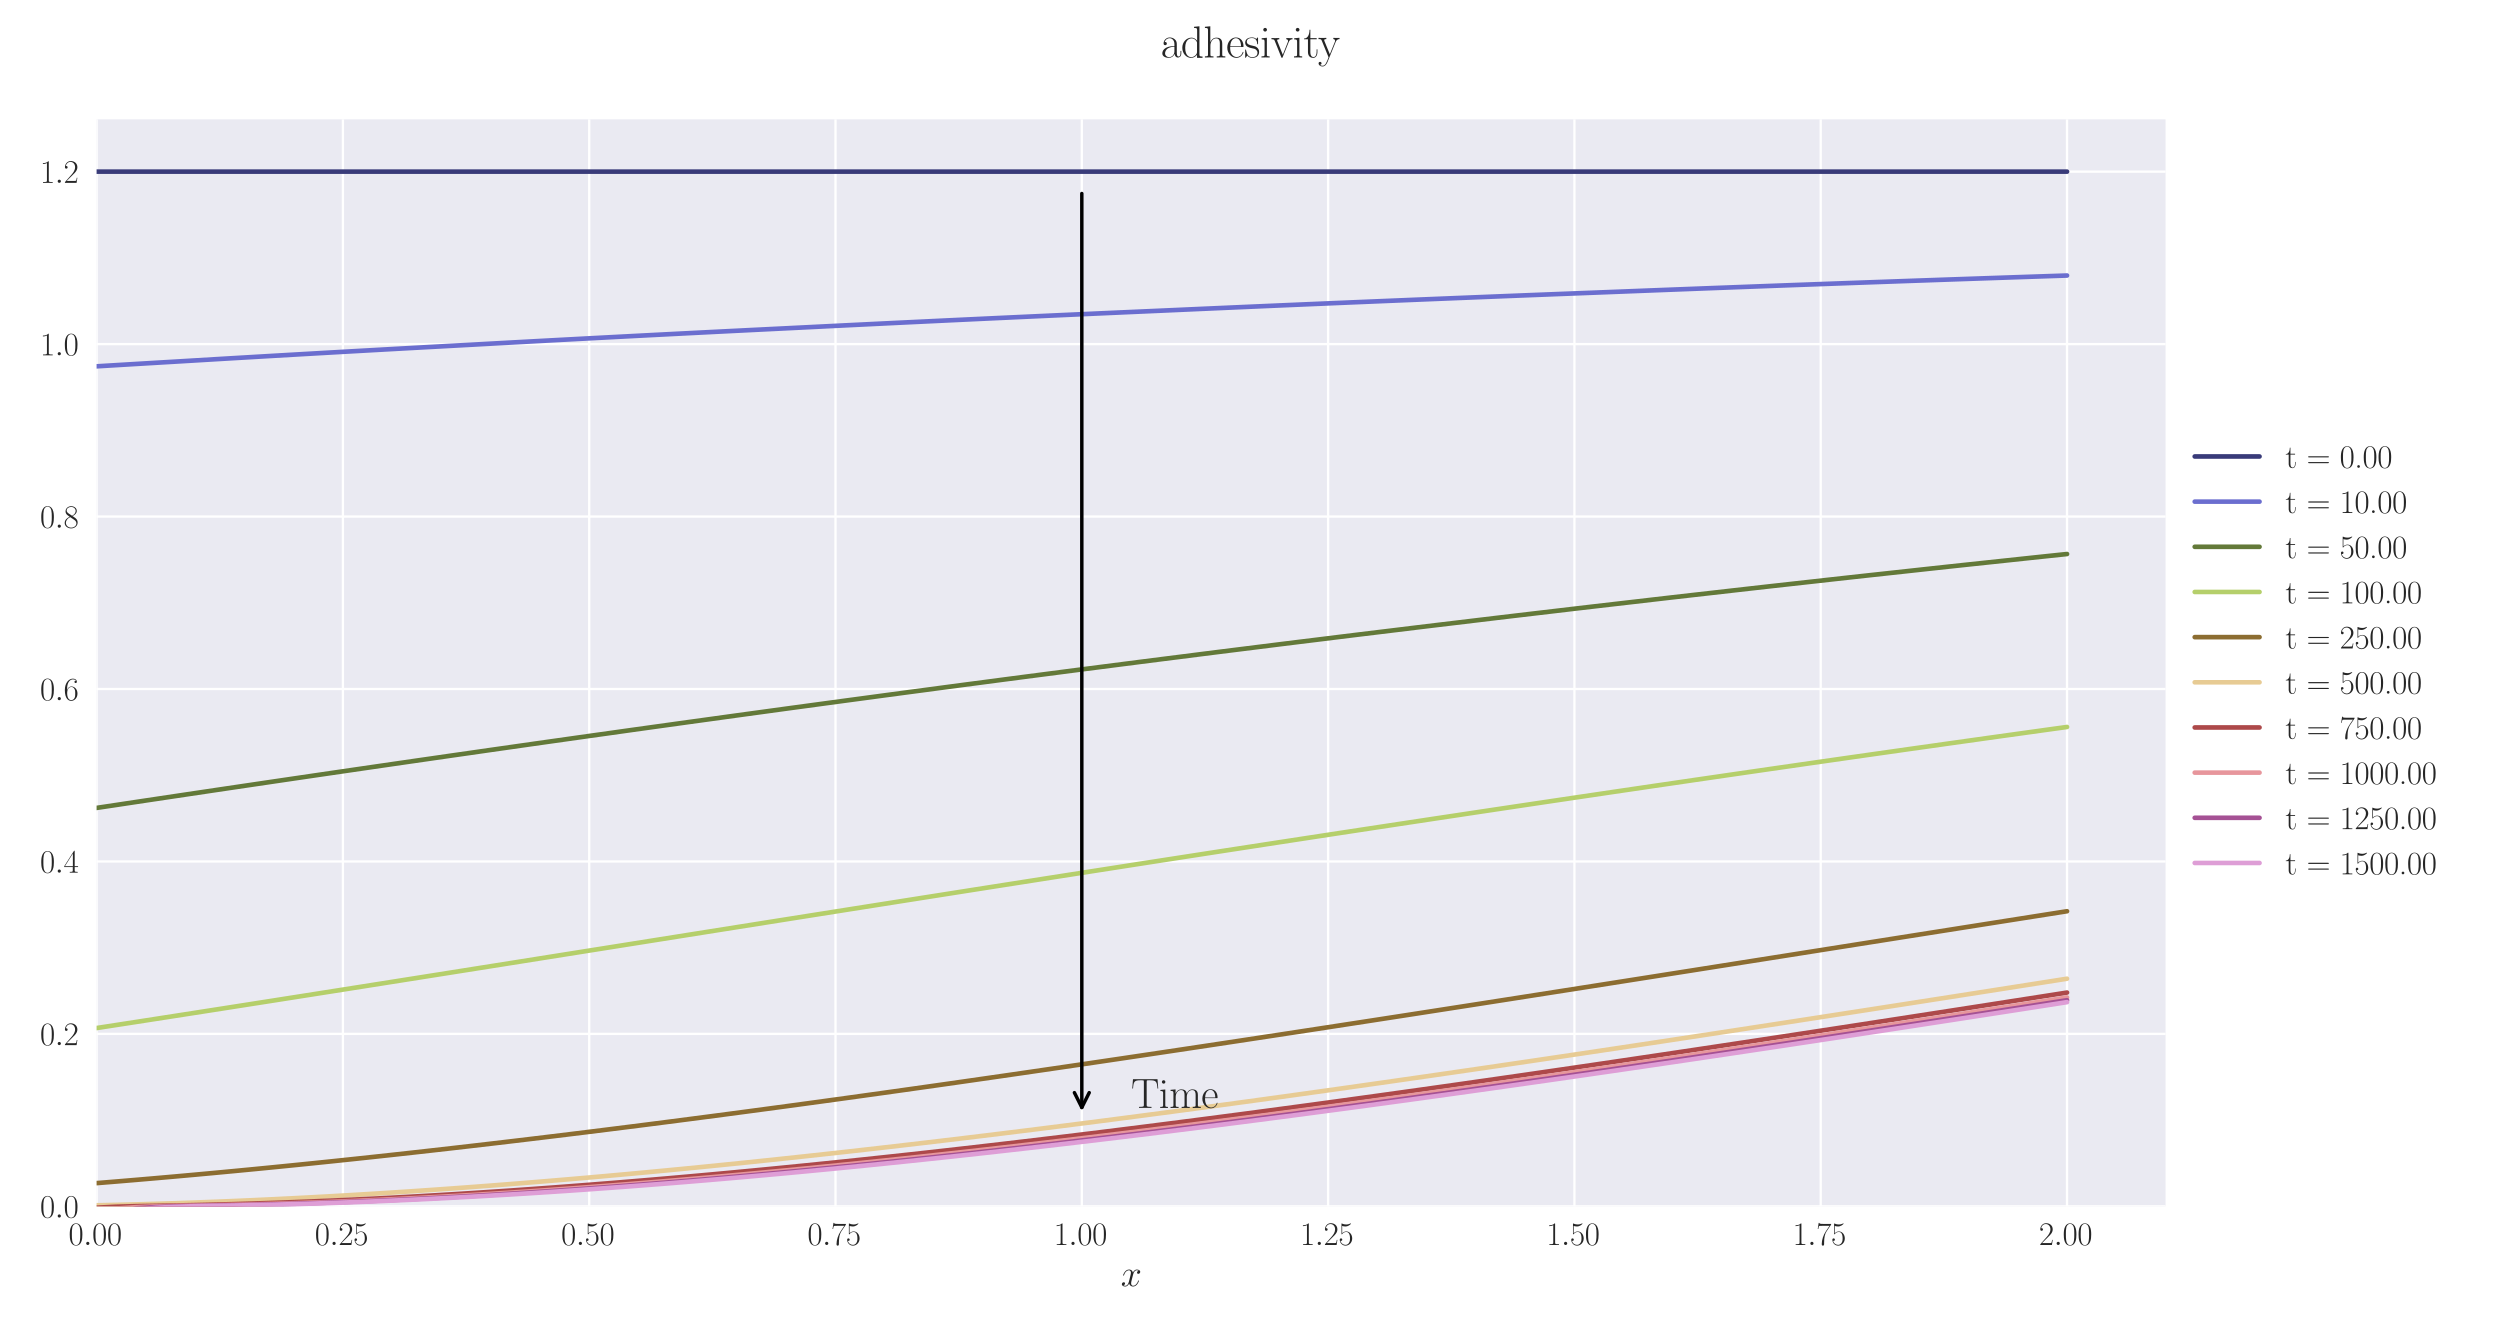<?xml version="1.0" encoding="utf-8" standalone="no"?>
<!DOCTYPE svg PUBLIC "-//W3C//DTD SVG 1.1//EN"
  "http://www.w3.org/Graphics/SVG/1.1/DTD/svg11.dtd">
<svg xmlns:xlink="http://www.w3.org/1999/xlink" width="1080pt" height="576pt" viewBox="0 0 1080 576" xmlns="http://www.w3.org/2000/svg" version="1.1">
 <defs>
  <style type="text/css">*{stroke-linejoin: round; stroke-linecap: butt}</style>
 </defs>
 <g id="figure_1">
  <g id="patch_1">
   <path d="M 0 576 
L 1080 576 
L 1080 0 
L 0 0 
z
" style="fill: #ffffff"/>
  </g>
  <g id="axes_1">
   <g id="patch_2">
    <path d="M 41.731 521.153 
L 935.518 521.153 
L 935.518 51.564 
L 41.731 51.564 
z
" style="fill: #eaeaf2"/>
   </g>
   <g id="matplotlib.axis_1">
    <g id="xtick_1">
     <g id="line2d_1">
      <path d="M 41.731 521.153 
L 41.731 51.564 
" clip-path="url(#p190c303089)" style="fill: none; stroke: #ffffff; stroke-linecap: round"/>
     </g>
     <g id="line2d_2"/>
     <g id="text_1">
      <!-- $\mathdefault{0.00}$ -->
      <g style="fill: #262626" transform="translate(29.591 537.839) scale(0.14 -0.14)">
       <defs>
        <path id="CMR17-30" d="M 2688 2025 
C 2688 2416 2682 3080 2413 3591 
C 2176 4039 1798 4198 1466 4198 
C 1158 4198 768 4058 525 3597 
C 269 3118 243 2524 243 2025 
C 243 1661 250 1106 448 619 
C 723 -39 1216 -128 1466 -128 
C 1760 -128 2208 -7 2470 600 
C 2662 1042 2688 1559 2688 2025 
z
M 1466 -26 
C 1056 -26 813 325 723 812 
C 653 1188 653 1738 653 2096 
C 653 2588 653 2997 736 3387 
C 858 3929 1216 4096 1466 4096 
C 1728 4096 2067 3923 2189 3400 
C 2272 3036 2278 2607 2278 2096 
C 2278 1680 2278 1169 2202 792 
C 2067 95 1690 -26 1466 -26 
z
" transform="scale(0.016)"/>
        <path id="CMMI12-3a" d="M 1178 307 
C 1178 492 1024 619 870 619 
C 685 619 557 466 557 313 
C 557 128 710 0 864 0 
C 1050 0 1178 153 1178 307 
z
" transform="scale(0.016)"/>
       </defs>
       <use xlink:href="#CMR17-30" transform="scale(0.996)"/>
       <use xlink:href="#CMMI12-3a" transform="translate(45.69 0) scale(0.996)"/>
       <use xlink:href="#CMR17-30" transform="translate(72.788 0) scale(0.996)"/>
       <use xlink:href="#CMR17-30" transform="translate(118.478 0) scale(0.996)"/>
      </g>
     </g>
    </g>
    <g id="xtick_2">
     <g id="line2d_3">
      <path d="M 148.134 521.153 
L 148.134 51.564 
" clip-path="url(#p190c303089)" style="fill: none; stroke: #ffffff; stroke-linecap: round"/>
     </g>
     <g id="line2d_4"/>
     <g id="text_2">
      <!-- $\mathdefault{0.25}$ -->
      <g style="fill: #262626" transform="translate(135.994 537.839) scale(0.14 -0.14)">
       <defs>
        <path id="CMR17-32" d="M 2669 989 
L 2554 989 
C 2490 536 2438 459 2413 420 
C 2381 369 1920 369 1830 369 
L 602 369 
C 832 619 1280 1072 1824 1597 
C 2214 1967 2669 2402 2669 3035 
C 2669 3790 2067 4224 1395 4224 
C 691 4224 262 3604 262 3030 
C 262 2780 448 2748 525 2748 
C 589 2748 781 2787 781 3010 
C 781 3207 614 3264 525 3264 
C 486 3264 448 3258 422 3245 
C 544 3790 915 4058 1306 4058 
C 1862 4058 2227 3617 2227 3035 
C 2227 2479 1901 2000 1536 1584 
L 262 146 
L 262 0 
L 2515 0 
L 2669 989 
z
" transform="scale(0.016)"/>
        <path id="CMR17-35" d="M 730 3692 
C 794 3666 1056 3584 1325 3584 
C 1920 3584 2246 3911 2432 4100 
C 2432 4157 2432 4192 2394 4192 
C 2387 4192 2374 4192 2323 4163 
C 2099 4058 1837 3973 1517 3973 
C 1325 3973 1037 3999 723 4139 
C 653 4171 640 4171 634 4171 
C 602 4171 595 4164 595 4037 
L 595 2203 
C 595 2089 595 2057 659 2057 
C 691 2057 704 2070 736 2114 
C 941 2401 1222 2522 1542 2522 
C 1766 2522 2246 2382 2246 1289 
C 2246 1085 2246 715 2054 421 
C 1894 159 1645 25 1370 25 
C 947 25 518 320 403 814 
C 429 807 480 795 506 795 
C 589 795 749 840 749 1038 
C 749 1210 627 1280 506 1280 
C 358 1280 262 1190 262 1011 
C 262 454 704 -128 1382 -128 
C 2042 -128 2669 440 2669 1264 
C 2669 2030 2170 2624 1549 2624 
C 1222 2624 947 2503 730 2274 
L 730 3692 
z
" transform="scale(0.016)"/>
       </defs>
       <use xlink:href="#CMR17-30" transform="scale(0.996)"/>
       <use xlink:href="#CMMI12-3a" transform="translate(45.69 0) scale(0.996)"/>
       <use xlink:href="#CMR17-32" transform="translate(72.788 0) scale(0.996)"/>
       <use xlink:href="#CMR17-35" transform="translate(118.478 0) scale(0.996)"/>
      </g>
     </g>
    </g>
    <g id="xtick_3">
     <g id="line2d_5">
      <path d="M 254.537 521.153 
L 254.537 51.564 
" clip-path="url(#p190c303089)" style="fill: none; stroke: #ffffff; stroke-linecap: round"/>
     </g>
     <g id="line2d_6"/>
     <g id="text_3">
      <!-- $\mathdefault{0.50}$ -->
      <g style="fill: #262626" transform="translate(242.397 537.839) scale(0.14 -0.14)">
       <use xlink:href="#CMR17-30" transform="scale(0.996)"/>
       <use xlink:href="#CMMI12-3a" transform="translate(45.69 0) scale(0.996)"/>
       <use xlink:href="#CMR17-35" transform="translate(72.788 0) scale(0.996)"/>
       <use xlink:href="#CMR17-30" transform="translate(118.478 0) scale(0.996)"/>
      </g>
     </g>
    </g>
    <g id="xtick_4">
     <g id="line2d_7">
      <path d="M 360.94 521.153 
L 360.94 51.564 
" clip-path="url(#p190c303089)" style="fill: none; stroke: #ffffff; stroke-linecap: round"/>
     </g>
     <g id="line2d_8"/>
     <g id="text_4">
      <!-- $\mathdefault{0.75}$ -->
      <g style="fill: #262626" transform="translate(348.801 537.839) scale(0.14 -0.14)">
       <defs>
        <path id="CMR17-37" d="M 2886 3941 
L 2886 4081 
L 1382 4081 
C 634 4081 621 4165 595 4288 
L 480 4288 
L 294 3094 
L 410 3094 
C 429 3215 474 3540 550 3661 
C 589 3712 1062 3712 1171 3712 
L 2579 3712 
L 1869 2661 
C 1395 1954 1069 999 1069 165 
C 1069 89 1069 -128 1299 -128 
C 1530 -128 1530 89 1530 171 
L 1530 465 
C 1530 1508 1709 2196 2003 2636 
L 2886 3941 
z
" transform="scale(0.016)"/>
       </defs>
       <use xlink:href="#CMR17-30" transform="scale(0.996)"/>
       <use xlink:href="#CMMI12-3a" transform="translate(45.69 0) scale(0.996)"/>
       <use xlink:href="#CMR17-37" transform="translate(72.788 0) scale(0.996)"/>
       <use xlink:href="#CMR17-35" transform="translate(118.478 0) scale(0.996)"/>
      </g>
     </g>
    </g>
    <g id="xtick_5">
     <g id="line2d_9">
      <path d="M 467.343 521.153 
L 467.343 51.564 
" clip-path="url(#p190c303089)" style="fill: none; stroke: #ffffff; stroke-linecap: round"/>
     </g>
     <g id="line2d_10"/>
     <g id="text_5">
      <!-- $\mathdefault{1.00}$ -->
      <g style="fill: #262626" transform="translate(455.204 537.839) scale(0.14 -0.14)">
       <defs>
        <path id="CMR17-31" d="M 1702 4058 
C 1702 4192 1696 4192 1606 4192 
C 1357 3916 979 3827 621 3827 
C 602 3827 570 3827 563 3808 
C 557 3795 557 3782 557 3648 
C 755 3648 1088 3686 1344 3839 
L 1344 461 
C 1344 236 1331 160 781 160 
L 589 160 
L 589 0 
C 896 0 1216 0 1523 0 
C 1830 0 2150 0 2458 0 
L 2458 160 
L 2266 160 
C 1715 160 1702 230 1702 458 
L 1702 4058 
z
" transform="scale(0.016)"/>
       </defs>
       <use xlink:href="#CMR17-31" transform="scale(0.996)"/>
       <use xlink:href="#CMMI12-3a" transform="translate(45.69 0) scale(0.996)"/>
       <use xlink:href="#CMR17-30" transform="translate(72.788 0) scale(0.996)"/>
       <use xlink:href="#CMR17-30" transform="translate(118.478 0) scale(0.996)"/>
      </g>
     </g>
    </g>
    <g id="xtick_6">
     <g id="line2d_11">
      <path d="M 573.747 521.153 
L 573.747 51.564 
" clip-path="url(#p190c303089)" style="fill: none; stroke: #ffffff; stroke-linecap: round"/>
     </g>
     <g id="line2d_12"/>
     <g id="text_6">
      <!-- $\mathdefault{1.25}$ -->
      <g style="fill: #262626" transform="translate(561.607 537.839) scale(0.14 -0.14)">
       <use xlink:href="#CMR17-31" transform="scale(0.996)"/>
       <use xlink:href="#CMMI12-3a" transform="translate(45.69 0) scale(0.996)"/>
       <use xlink:href="#CMR17-32" transform="translate(72.788 0) scale(0.996)"/>
       <use xlink:href="#CMR17-35" transform="translate(118.478 0) scale(0.996)"/>
      </g>
     </g>
    </g>
    <g id="xtick_7">
     <g id="line2d_13">
      <path d="M 680.15 521.153 
L 680.15 51.564 
" clip-path="url(#p190c303089)" style="fill: none; stroke: #ffffff; stroke-linecap: round"/>
     </g>
     <g id="line2d_14"/>
     <g id="text_7">
      <!-- $\mathdefault{1.50}$ -->
      <g style="fill: #262626" transform="translate(668.01 537.839) scale(0.14 -0.14)">
       <use xlink:href="#CMR17-31" transform="scale(0.996)"/>
       <use xlink:href="#CMMI12-3a" transform="translate(45.69 0) scale(0.996)"/>
       <use xlink:href="#CMR17-35" transform="translate(72.788 0) scale(0.996)"/>
       <use xlink:href="#CMR17-30" transform="translate(118.478 0) scale(0.996)"/>
      </g>
     </g>
    </g>
    <g id="xtick_8">
     <g id="line2d_15">
      <path d="M 786.553 521.153 
L 786.553 51.564 
" clip-path="url(#p190c303089)" style="fill: none; stroke: #ffffff; stroke-linecap: round"/>
     </g>
     <g id="line2d_16"/>
     <g id="text_8">
      <!-- $\mathdefault{1.75}$ -->
      <g style="fill: #262626" transform="translate(774.414 537.839) scale(0.14 -0.14)">
       <use xlink:href="#CMR17-31" transform="scale(0.996)"/>
       <use xlink:href="#CMMI12-3a" transform="translate(45.69 0) scale(0.996)"/>
       <use xlink:href="#CMR17-37" transform="translate(72.788 0) scale(0.996)"/>
       <use xlink:href="#CMR17-35" transform="translate(118.478 0) scale(0.996)"/>
      </g>
     </g>
    </g>
    <g id="xtick_9">
     <g id="line2d_17">
      <path d="M 892.956 521.153 
L 892.956 51.564 
" clip-path="url(#p190c303089)" style="fill: none; stroke: #ffffff; stroke-linecap: round"/>
     </g>
     <g id="line2d_18"/>
     <g id="text_9">
      <!-- $\mathdefault{2.00}$ -->
      <g style="fill: #262626" transform="translate(880.817 537.839) scale(0.14 -0.14)">
       <use xlink:href="#CMR17-32" transform="scale(0.996)"/>
       <use xlink:href="#CMMI12-3a" transform="translate(45.69 0) scale(0.996)"/>
       <use xlink:href="#CMR17-30" transform="translate(72.788 0) scale(0.996)"/>
       <use xlink:href="#CMR17-30" transform="translate(118.478 0) scale(0.996)"/>
      </g>
     </g>
    </g>
    <g id="text_10">
     <!-- $x$ -->
     <g style="fill: #262626" transform="translate(484.189 555.621) scale(0.16 -0.16)">
      <defs>
       <path id="CMMI12-78" d="M 3034 2606 
C 2829 2567 2752 2414 2752 2293 
C 2752 2139 2874 2088 2963 2088 
C 3155 2088 3290 2254 3290 2427 
C 3290 2695 2982 2816 2714 2816 
C 2323 2816 2106 2433 2048 2312 
C 1901 2816 1504 2816 1389 2816 
C 736 2816 390 1980 390 1839 
C 390 1814 416 1782 461 1782 
C 512 1782 525 1820 538 1846 
C 755 2555 1184 2689 1370 2689 
C 1658 2689 1715 2420 1715 2267 
C 1715 2127 1677 1980 1600 1673 
L 1382 798 
C 1286 415 1101 64 762 64 
C 730 64 570 64 435 147 
C 666 192 717 383 717 460 
C 717 588 621 664 499 664 
C 346 664 179 530 179 326 
C 179 57 480 -64 755 -64 
C 1062 -64 1280 179 1414 441 
C 1517 64 1837 -64 2074 -64 
C 2726 -64 3072 773 3072 913 
C 3072 945 3046 971 3008 971 
C 2950 971 2944 939 2925 888 
C 2752 326 2381 64 2093 64 
C 1869 64 1747 230 1747 492 
C 1747 632 1773 734 1875 1156 
L 2099 2024 
C 2195 2408 2413 2689 2707 2689 
C 2720 2689 2899 2689 3034 2606 
z
" transform="scale(0.016)"/>
      </defs>
      <use xlink:href="#CMMI12-78" transform="scale(0.996)"/>
     </g>
    </g>
   </g>
   <g id="matplotlib.axis_2">
    <g id="ytick_1">
     <g id="line2d_19">
      <path d="M 41.731 521.153 
L 935.518 521.153 
" clip-path="url(#p190c303089)" style="fill: none; stroke: #ffffff; stroke-linecap: round"/>
     </g>
     <g id="line2d_20"/>
     <g id="text_11">
      <!-- $\mathdefault{0.0}$ -->
      <g style="fill: #262626" transform="translate(17.28 525.996) scale(0.14 -0.14)">
       <use xlink:href="#CMR17-30" transform="scale(0.996)"/>
       <use xlink:href="#CMMI12-3a" transform="translate(45.69 0) scale(0.996)"/>
       <use xlink:href="#CMR17-30" transform="translate(72.788 0) scale(0.996)"/>
      </g>
     </g>
    </g>
    <g id="ytick_2">
     <g id="line2d_21">
      <path d="M 41.731 446.652 
L 935.518 446.652 
" clip-path="url(#p190c303089)" style="fill: none; stroke: #ffffff; stroke-linecap: round"/>
     </g>
     <g id="line2d_22"/>
     <g id="text_12">
      <!-- $\mathdefault{0.2}$ -->
      <g style="fill: #262626" transform="translate(17.28 451.495) scale(0.14 -0.14)">
       <use xlink:href="#CMR17-30" transform="scale(0.996)"/>
       <use xlink:href="#CMMI12-3a" transform="translate(45.69 0) scale(0.996)"/>
       <use xlink:href="#CMR17-32" transform="translate(72.788 0) scale(0.996)"/>
      </g>
     </g>
    </g>
    <g id="ytick_3">
     <g id="line2d_23">
      <path d="M 41.731 372.152 
L 935.518 372.152 
" clip-path="url(#p190c303089)" style="fill: none; stroke: #ffffff; stroke-linecap: round"/>
     </g>
     <g id="line2d_24"/>
     <g id="text_13">
      <!-- $\mathdefault{0.4}$ -->
      <g style="fill: #262626" transform="translate(17.28 376.995) scale(0.14 -0.14)">
       <defs>
        <path id="CMR17-34" d="M 2150 4122 
C 2150 4256 2144 4256 2029 4256 
L 128 1254 
L 128 1088 
L 1779 1088 
L 1779 457 
C 1779 224 1766 160 1318 160 
L 1197 160 
L 1197 0 
C 1402 0 1747 0 1965 0 
C 2182 0 2528 0 2733 0 
L 2733 160 
L 2611 160 
C 2163 160 2150 224 2150 457 
L 2150 1088 
L 2803 1088 
L 2803 1254 
L 2150 1254 
L 2150 4122 
z
M 1798 3703 
L 1798 1254 
L 256 1254 
L 1798 3703 
z
" transform="scale(0.016)"/>
       </defs>
       <use xlink:href="#CMR17-30" transform="scale(0.996)"/>
       <use xlink:href="#CMMI12-3a" transform="translate(45.69 0) scale(0.996)"/>
       <use xlink:href="#CMR17-34" transform="translate(72.788 0) scale(0.996)"/>
      </g>
     </g>
    </g>
    <g id="ytick_4">
     <g id="line2d_25">
      <path d="M 41.731 297.651 
L 935.518 297.651 
" clip-path="url(#p190c303089)" style="fill: none; stroke: #ffffff; stroke-linecap: round"/>
     </g>
     <g id="line2d_26"/>
     <g id="text_14">
      <!-- $\mathdefault{0.6}$ -->
      <g style="fill: #262626" transform="translate(17.28 302.494) scale(0.14 -0.14)">
       <defs>
        <path id="CMR17-36" d="M 678 2176 
C 678 3690 1395 4032 1811 4032 
C 1946 4032 2272 4009 2400 3776 
C 2298 3776 2106 3776 2106 3553 
C 2106 3381 2246 3323 2336 3323 
C 2394 3323 2566 3348 2566 3560 
C 2566 3954 2246 4179 1805 4179 
C 1043 4179 243 3390 243 1984 
C 243 253 966 -128 1478 -128 
C 2099 -128 2688 427 2688 1283 
C 2688 2081 2170 2662 1517 2662 
C 1126 2662 838 2407 678 1960 
L 678 2176 
z
M 1478 25 
C 691 25 691 1200 691 1436 
C 691 1896 909 2560 1504 2560 
C 1613 2560 1926 2560 2138 2120 
C 2253 1870 2253 1609 2253 1289 
C 2253 944 2253 690 2118 434 
C 1978 171 1773 25 1478 25 
z
" transform="scale(0.016)"/>
       </defs>
       <use xlink:href="#CMR17-30" transform="scale(0.996)"/>
       <use xlink:href="#CMMI12-3a" transform="translate(45.69 0) scale(0.996)"/>
       <use xlink:href="#CMR17-36" transform="translate(72.788 0) scale(0.996)"/>
      </g>
     </g>
    </g>
    <g id="ytick_5">
     <g id="line2d_27">
      <path d="M 41.731 223.15 
L 935.518 223.15 
" clip-path="url(#p190c303089)" style="fill: none; stroke: #ffffff; stroke-linecap: round"/>
     </g>
     <g id="line2d_28"/>
     <g id="text_15">
      <!-- $\mathdefault{0.8}$ -->
      <g style="fill: #262626" transform="translate(17.28 227.993) scale(0.14 -0.14)">
       <defs>
        <path id="CMR17-38" d="M 1741 2264 
C 2144 2467 2554 2773 2554 3263 
C 2554 3841 1990 4179 1472 4179 
C 890 4179 378 3759 378 3180 
C 378 3021 416 2747 666 2505 
C 730 2442 998 2251 1171 2130 
C 883 1983 211 1634 211 934 
C 211 279 838 -128 1459 -128 
C 2144 -128 2720 362 2720 1010 
C 2720 1590 2330 1857 2074 2029 
L 1741 2264 
z
M 902 2822 
C 851 2854 595 3051 595 3351 
C 595 3739 998 4032 1459 4032 
C 1965 4032 2336 3676 2336 3262 
C 2336 2669 1670 2331 1638 2331 
C 1632 2331 1626 2331 1574 2370 
L 902 2822 
z
M 2080 1519 
C 2176 1449 2483 1240 2483 851 
C 2483 381 2010 25 1472 25 
C 890 25 448 438 448 940 
C 448 1443 838 1862 1280 2060 
L 2080 1519 
z
" transform="scale(0.016)"/>
       </defs>
       <use xlink:href="#CMR17-30" transform="scale(0.996)"/>
       <use xlink:href="#CMMI12-3a" transform="translate(45.69 0) scale(0.996)"/>
       <use xlink:href="#CMR17-38" transform="translate(72.788 0) scale(0.996)"/>
      </g>
     </g>
    </g>
    <g id="ytick_6">
     <g id="line2d_29">
      <path d="M 41.731 148.649 
L 935.518 148.649 
" clip-path="url(#p190c303089)" style="fill: none; stroke: #ffffff; stroke-linecap: round"/>
     </g>
     <g id="line2d_30"/>
     <g id="text_16">
      <!-- $\mathdefault{1.0}$ -->
      <g style="fill: #262626" transform="translate(17.28 153.492) scale(0.14 -0.14)">
       <use xlink:href="#CMR17-31" transform="scale(0.996)"/>
       <use xlink:href="#CMMI12-3a" transform="translate(45.69 0) scale(0.996)"/>
       <use xlink:href="#CMR17-30" transform="translate(72.788 0) scale(0.996)"/>
      </g>
     </g>
    </g>
    <g id="ytick_7">
     <g id="line2d_31">
      <path d="M 41.731 74.149 
L 935.518 74.149 
" clip-path="url(#p190c303089)" style="fill: none; stroke: #ffffff; stroke-linecap: round"/>
     </g>
     <g id="line2d_32"/>
     <g id="text_17">
      <!-- $\mathdefault{1.2}$ -->
      <g style="fill: #262626" transform="translate(17.28 78.992) scale(0.14 -0.14)">
       <use xlink:href="#CMR17-31" transform="scale(0.996)"/>
       <use xlink:href="#CMMI12-3a" transform="translate(45.69 0) scale(0.996)"/>
       <use xlink:href="#CMR17-32" transform="translate(72.788 0) scale(0.996)"/>
      </g>
     </g>
    </g>
   </g>
   <g id="line2d_33">
    <path d="M 41.731 74.149 
L 50.243 74.149 
L 58.755 74.149 
L 67.267 74.149 
L 75.78 74.149 
L 84.292 74.149 
L 92.804 74.149 
L 101.316 74.149 
L 109.829 74.149 
L 118.341 74.149 
L 126.853 74.149 
L 135.365 74.149 
L 143.878 74.149 
L 152.39 74.149 
L 160.902 74.149 
L 169.414 74.149 
L 177.927 74.149 
L 186.439 74.149 
L 194.951 74.149 
L 203.463 74.149 
L 211.976 74.149 
L 220.488 74.149 
L 229 74.149 
L 237.513 74.149 
L 246.025 74.149 
L 254.537 74.149 
L 263.049 74.149 
L 271.562 74.149 
L 280.074 74.149 
L 288.586 74.149 
L 297.098 74.149 
L 305.611 74.149 
L 314.123 74.149 
L 322.635 74.149 
L 331.147 74.149 
L 339.66 74.149 
L 348.172 74.149 
L 356.684 74.149 
L 365.196 74.149 
L 373.709 74.149 
L 382.221 74.149 
L 390.733 74.149 
L 399.245 74.149 
L 407.758 74.149 
L 416.27 74.149 
L 424.782 74.149 
L 433.294 74.149 
L 441.807 74.149 
L 450.319 74.149 
L 458.831 74.149 
L 467.343 74.149 
L 475.856 74.149 
L 484.368 74.149 
L 492.88 74.149 
L 501.393 74.149 
L 509.905 74.149 
L 518.417 74.149 
L 526.929 74.149 
L 535.442 74.149 
L 543.954 74.149 
L 552.466 74.149 
L 560.978 74.149 
L 569.491 74.149 
L 578.003 74.149 
L 586.515 74.149 
L 595.027 74.149 
L 603.54 74.149 
L 612.052 74.149 
L 620.564 74.149 
L 629.076 74.149 
L 637.589 74.149 
L 646.101 74.149 
L 654.613 74.149 
L 663.125 74.149 
L 671.638 74.149 
L 680.15 74.149 
L 688.662 74.149 
L 697.174 74.149 
L 705.687 74.149 
L 714.199 74.149 
L 722.711 74.149 
L 731.223 74.149 
L 739.736 74.149 
L 748.248 74.149 
L 756.76 74.149 
L 765.273 74.149 
L 773.785 74.149 
L 782.297 74.149 
L 790.809 74.149 
L 799.322 74.149 
L 807.834 74.149 
L 816.346 74.149 
L 824.858 74.149 
L 833.371 74.149 
L 841.883 74.149 
L 850.395 74.149 
L 858.907 74.149 
L 867.42 74.149 
L 875.932 74.149 
L 884.444 74.149 
L 892.956 74.149 
" clip-path="url(#p190c303089)" style="fill: none; stroke: #393b79; stroke-width: 2; stroke-linecap: round"/>
   </g>
   <g id="line2d_34">
    <path d="M 41.731 158.254 
L 50.243 157.74 
L 58.755 157.23 
L 67.267 156.723 
L 75.78 156.221 
L 84.292 155.711 
L 92.804 155.201 
L 101.316 154.696 
L 109.829 154.195 
L 118.341 153.698 
L 126.853 153.204 
L 135.365 152.715 
L 143.878 152.229 
L 152.39 151.747 
L 160.902 151.269 
L 169.414 150.794 
L 177.927 150.323 
L 186.439 149.856 
L 194.951 149.392 
L 203.463 148.93 
L 211.976 148.46 
L 220.488 147.994 
L 229 147.531 
L 237.513 147.071 
L 246.025 146.616 
L 254.537 146.163 
L 263.049 145.714 
L 271.562 145.269 
L 280.074 144.827 
L 288.586 144.388 
L 297.098 143.953 
L 305.611 143.521 
L 314.123 143.092 
L 322.635 142.666 
L 331.147 142.244 
L 339.66 141.825 
L 348.172 141.402 
L 356.684 140.977 
L 365.196 140.555 
L 373.709 140.136 
L 382.221 139.72 
L 390.733 139.308 
L 399.245 138.899 
L 407.758 138.492 
L 416.27 138.089 
L 424.782 137.689 
L 433.294 137.292 
L 441.807 136.897 
L 450.319 136.506 
L 458.831 136.118 
L 467.343 135.732 
L 475.856 135.35 
L 484.368 134.97 
L 492.88 134.593 
L 501.393 134.219 
L 509.905 133.84 
L 518.417 133.46 
L 526.929 133.084 
L 535.442 132.709 
L 543.954 132.338 
L 552.466 131.969 
L 560.978 131.604 
L 569.491 131.24 
L 578.003 130.88 
L 586.515 130.522 
L 595.027 130.167 
L 603.54 129.814 
L 612.052 129.464 
L 620.564 129.117 
L 629.076 128.772 
L 637.589 128.43 
L 646.101 128.09 
L 654.613 127.752 
L 663.125 127.418 
L 671.638 127.085 
L 680.15 126.755 
L 688.662 126.428 
L 697.174 126.097 
L 705.687 125.764 
L 714.199 125.434 
L 722.711 125.106 
L 731.223 124.78 
L 739.736 124.457 
L 748.248 124.137 
L 756.76 123.818 
L 765.273 123.502 
L 773.785 123.188 
L 782.297 122.877 
L 790.809 122.567 
L 799.322 122.26 
L 807.834 121.955 
L 816.346 121.653 
L 824.858 121.352 
L 833.371 121.054 
L 841.883 120.758 
L 850.395 120.464 
L 858.907 120.172 
L 867.42 119.882 
L 875.932 119.595 
L 884.444 119.309 
L 892.956 119.026 
" clip-path="url(#p190c303089)" style="fill: none; stroke: #6b6ecf; stroke-width: 2; stroke-linecap: round"/>
   </g>
   <g id="line2d_35">
    <path d="M 41.731 349.019 
L 50.243 347.741 
L 58.755 346.456 
L 67.267 345.182 
L 75.78 343.906 
L 84.292 342.636 
L 92.804 341.368 
L 101.316 340.103 
L 109.829 338.843 
L 118.341 337.584 
L 126.853 336.331 
L 135.365 335.079 
L 143.878 333.832 
L 152.39 332.588 
L 160.902 331.347 
L 169.414 330.111 
L 177.927 328.875 
L 186.439 327.648 
L 194.951 326.418 
L 203.463 325.201 
L 211.976 323.975 
L 220.488 322.764 
L 229 321.548 
L 237.513 320.341 
L 246.025 319.138 
L 254.537 317.934 
L 263.049 316.744 
L 271.562 315.543 
L 280.074 314.356 
L 288.586 313.171 
L 297.098 311.986 
L 305.611 310.815 
L 314.123 309.634 
L 322.635 308.465 
L 331.147 307.302 
L 339.66 306.134 
L 348.172 304.98 
L 356.684 303.825 
L 365.196 302.671 
L 373.709 301.53 
L 382.221 300.384 
L 390.733 299.243 
L 399.245 298.115 
L 407.758 296.979 
L 416.27 295.851 
L 424.782 294.736 
L 433.294 293.612 
L 441.807 292.496 
L 450.319 291.391 
L 458.831 290.282 
L 467.343 289.176 
L 475.856 288.083 
L 484.368 286.99 
L 492.88 285.895 
L 501.393 284.811 
L 509.905 283.736 
L 518.417 282.651 
L 526.929 281.577 
L 535.442 280.514 
L 543.954 279.446 
L 552.466 278.381 
L 560.978 277.326 
L 569.491 276.282 
L 578.003 275.224 
L 586.515 274.178 
L 595.027 273.142 
L 603.54 272.11 
L 612.052 271.07 
L 620.564 270.042 
L 629.076 269.024 
L 637.589 268.006 
L 646.101 266.984 
L 654.613 265.973 
L 663.125 264.971 
L 671.638 263.97 
L 680.15 262.965 
L 688.662 261.969 
L 697.174 260.983 
L 705.687 260.003 
L 714.199 259.013 
L 722.711 258.032 
L 731.223 257.061 
L 739.736 256.099 
L 748.248 255.128 
L 756.76 254.162 
L 765.273 253.205 
L 773.785 252.257 
L 782.297 251.313 
L 790.809 250.36 
L 799.322 249.416 
L 807.834 248.481 
L 816.346 247.554 
L 824.858 246.628 
L 833.371 245.696 
L 841.883 244.773 
L 850.395 243.859 
L 858.907 242.953 
L 867.42 242.047 
L 875.932 241.135 
L 884.444 240.232 
L 892.956 239.337 
" clip-path="url(#p190c303089)" style="fill: none; stroke: #637939; stroke-width: 2; stroke-linecap: round"/>
   </g>
   <g id="line2d_36">
    <path d="M 41.731 444.118 
L 50.243 442.804 
L 58.755 441.488 
L 67.267 440.167 
L 75.78 438.844 
L 84.292 437.52 
L 92.804 436.193 
L 101.316 434.862 
L 109.829 433.529 
L 118.341 432.196 
L 126.853 430.858 
L 135.365 429.521 
L 143.878 428.18 
L 152.39 426.839 
L 160.902 425.495 
L 169.414 424.152 
L 177.927 422.805 
L 186.439 421.458 
L 194.951 420.111 
L 203.463 418.761 
L 211.976 417.411 
L 220.488 416.063 
L 229 414.712 
L 237.513 413.36 
L 246.025 412.008 
L 254.537 410.657 
L 263.049 409.306 
L 271.562 407.955 
L 280.074 406.602 
L 288.586 405.25 
L 297.098 403.898 
L 305.611 402.547 
L 314.123 401.196 
L 322.635 399.847 
L 331.147 398.497 
L 339.66 397.149 
L 348.172 395.801 
L 356.684 394.454 
L 365.196 393.108 
L 373.709 391.764 
L 382.221 390.421 
L 390.733 389.078 
L 399.245 387.736 
L 407.758 386.395 
L 416.27 385.056 
L 424.782 383.719 
L 433.294 382.384 
L 441.807 381.052 
L 450.319 379.718 
L 458.831 378.386 
L 467.343 377.058 
L 475.856 375.733 
L 484.368 374.408 
L 492.88 373.083 
L 501.393 371.763 
L 509.905 370.447 
L 518.417 369.128 
L 526.929 367.813 
L 535.442 366.503 
L 543.954 365.193 
L 552.466 363.884 
L 560.978 362.582 
L 569.491 361.278 
L 578.003 359.977 
L 586.515 358.685 
L 595.027 357.386 
L 603.54 356.095 
L 612.052 354.808 
L 620.564 353.519 
L 629.076 352.24 
L 637.589 350.955 
L 646.101 349.68 
L 654.613 348.404 
L 663.125 347.132 
L 671.638 345.865 
L 680.15 344.597 
L 688.662 343.339 
L 697.174 342.075 
L 705.687 340.825 
L 714.199 339.566 
L 722.711 338.323 
L 731.223 337.07 
L 739.736 335.833 
L 748.248 334.587 
L 756.76 333.356 
L 765.273 332.118 
L 773.785 330.893 
L 782.297 329.663 
L 790.809 328.442 
L 799.322 327.222 
L 807.834 326.006 
L 816.346 324.796 
L 824.858 323.584 
L 833.371 322.386 
L 841.883 321.178 
L 850.395 319.985 
L 858.907 318.788 
L 867.42 317.597 
L 875.932 316.415 
L 884.444 315.227 
L 892.956 314.053 
" clip-path="url(#p190c303089)" style="fill: none; stroke: #b5cf6b; stroke-width: 2; stroke-linecap: round"/>
   </g>
   <g id="line2d_37">
    <path d="M 41.731 511.111 
L 50.243 510.418 
L 58.755 509.706 
L 67.267 508.975 
L 75.78 508.226 
L 84.292 507.46 
L 92.804 506.676 
L 101.316 505.875 
L 109.829 505.058 
L 118.341 504.225 
L 126.853 503.375 
L 135.365 502.51 
L 143.878 501.63 
L 152.39 500.735 
L 160.902 499.826 
L 169.414 498.902 
L 177.927 497.964 
L 186.439 497.013 
L 194.951 496.048 
L 203.463 495.071 
L 211.976 494.08 
L 220.488 493.078 
L 229 492.063 
L 237.513 491.036 
L 246.025 489.998 
L 254.537 488.949 
L 263.049 487.889 
L 271.562 486.817 
L 280.074 485.736 
L 288.586 484.644 
L 297.098 483.543 
L 305.611 482.431 
L 314.123 481.311 
L 322.635 480.181 
L 331.147 479.042 
L 339.66 477.895 
L 348.172 476.739 
L 356.684 475.575 
L 365.196 474.403 
L 373.709 473.223 
L 382.221 472.036 
L 390.733 470.841 
L 399.245 469.639 
L 407.758 468.431 
L 416.27 467.215 
L 424.782 465.993 
L 433.294 464.765 
L 441.807 463.531 
L 450.319 462.291 
L 458.831 461.046 
L 467.343 459.794 
L 475.856 458.538 
L 484.368 457.276 
L 492.88 456.009 
L 501.393 454.738 
L 509.905 453.462 
L 518.417 452.181 
L 526.929 450.896 
L 535.442 449.608 
L 543.954 448.315 
L 552.466 447.019 
L 560.978 445.719 
L 569.491 444.415 
L 578.003 443.108 
L 586.515 441.799 
L 595.027 440.486 
L 603.54 439.171 
L 612.052 437.852 
L 620.564 436.531 
L 629.076 435.207 
L 637.589 433.883 
L 646.101 432.554 
L 654.613 431.225 
L 663.125 429.893 
L 671.638 428.56 
L 680.15 427.224 
L 688.662 425.889 
L 697.174 424.55 
L 705.687 423.212 
L 714.199 421.871 
L 722.711 420.529 
L 731.223 419.188 
L 739.736 417.844 
L 748.248 416.5 
L 756.76 415.156 
L 765.273 413.813 
L 773.785 412.467 
L 782.297 411.121 
L 790.809 409.775 
L 799.322 408.43 
L 807.834 407.085 
L 816.346 405.74 
L 824.858 404.395 
L 833.371 403.051 
L 841.883 401.707 
L 850.395 400.363 
L 858.907 399.02 
L 867.42 397.677 
L 875.932 396.335 
L 884.444 394.993 
L 892.956 393.653 
" clip-path="url(#p190c303089)" style="fill: none; stroke: #8c6d31; stroke-width: 2; stroke-linecap: round"/>
   </g>
   <g id="line2d_38">
    <path d="M 41.731 520.683 
L 50.243 520.501 
L 58.755 520.29 
L 67.267 520.051 
L 75.78 519.785 
L 84.292 519.491 
L 92.804 519.171 
L 101.316 518.826 
L 109.829 518.454 
L 118.341 518.058 
L 126.853 517.637 
L 135.365 517.192 
L 143.878 516.723 
L 152.39 516.232 
L 160.902 515.717 
L 169.414 515.18 
L 177.927 514.621 
L 186.439 514.041 
L 194.951 513.44 
L 203.463 512.818 
L 211.976 512.176 
L 220.488 511.515 
L 229 510.834 
L 237.513 510.133 
L 246.025 509.415 
L 254.537 508.678 
L 263.049 507.923 
L 271.562 507.15 
L 280.074 506.361 
L 288.586 505.555 
L 297.098 504.732 
L 305.611 503.893 
L 314.123 503.039 
L 322.635 502.169 
L 331.147 501.284 
L 339.66 500.385 
L 348.172 499.471 
L 356.684 498.543 
L 365.196 497.601 
L 373.709 496.646 
L 382.221 495.677 
L 390.733 494.696 
L 399.245 493.702 
L 407.758 492.696 
L 416.27 491.678 
L 424.782 490.649 
L 433.294 489.608 
L 441.807 488.555 
L 450.319 487.492 
L 458.831 486.419 
L 467.343 485.335 
L 475.856 484.241 
L 484.368 483.137 
L 492.88 482.024 
L 501.393 480.901 
L 509.905 479.77 
L 518.417 478.629 
L 526.929 477.48 
L 535.442 476.323 
L 543.954 475.158 
L 552.466 473.984 
L 560.978 472.803 
L 569.491 471.614 
L 578.003 470.419 
L 586.515 469.216 
L 595.027 468.006 
L 603.54 466.79 
L 612.052 465.568 
L 620.564 464.339 
L 629.076 463.104 
L 637.589 461.864 
L 646.101 460.618 
L 654.613 459.366 
L 663.125 458.11 
L 671.638 456.848 
L 680.15 455.582 
L 688.662 454.309 
L 697.174 453.034 
L 705.687 451.754 
L 714.199 450.469 
L 722.711 449.181 
L 731.223 447.888 
L 739.736 446.592 
L 748.248 445.293 
L 756.76 443.99 
L 765.273 442.684 
L 773.785 441.375 
L 782.297 440.063 
L 790.809 438.747 
L 799.322 437.43 
L 807.834 436.11 
L 816.346 434.788 
L 824.858 433.462 
L 833.371 432.137 
L 841.883 430.807 
L 850.395 429.477 
L 858.907 428.144 
L 867.42 426.811 
L 875.932 425.475 
L 884.444 424.14 
L 892.956 422.801 
" clip-path="url(#p190c303089)" style="fill: none; stroke: #e7cb94; stroke-width: 2; stroke-linecap: round"/>
   </g>
   <g id="line2d_39">
    <path d="M 41.731 521.713 
L 50.243 521.296 
L 58.755 521.047 
L 67.267 520.897 
L 75.78 520.757 
L 84.292 520.588 
L 92.804 520.39 
L 101.316 520.164 
L 109.829 519.911 
L 118.341 519.63 
L 126.853 519.322 
L 135.365 518.988 
L 143.878 518.629 
L 152.39 518.244 
L 160.902 517.834 
L 169.414 517.401 
L 177.927 516.943 
L 186.439 516.462 
L 194.951 515.958 
L 203.463 515.431 
L 211.976 514.883 
L 220.488 514.313 
L 229 513.721 
L 237.513 513.109 
L 246.025 512.477 
L 254.537 511.824 
L 263.049 511.152 
L 271.562 510.461 
L 280.074 509.751 
L 288.586 509.023 
L 297.098 508.276 
L 305.611 507.512 
L 314.123 506.731 
L 322.635 505.933 
L 331.147 505.118 
L 339.66 504.287 
L 348.172 503.44 
L 356.684 502.577 
L 365.196 501.7 
L 373.709 500.807 
L 382.221 499.9 
L 390.733 498.979 
L 399.245 498.044 
L 407.758 497.095 
L 416.27 496.133 
L 424.782 495.158 
L 433.294 494.17 
L 441.807 493.17 
L 450.319 492.158 
L 458.831 491.134 
L 467.343 490.099 
L 475.856 489.052 
L 484.368 487.994 
L 492.88 486.926 
L 501.393 485.847 
L 509.905 484.758 
L 518.417 483.659 
L 526.929 482.551 
L 535.442 481.433 
L 543.954 480.306 
L 552.466 479.169 
L 560.978 478.025 
L 569.491 476.872 
L 578.003 475.71 
L 586.515 474.541 
L 595.027 473.364 
L 603.54 472.179 
L 612.052 470.987 
L 620.564 469.788 
L 629.076 468.582 
L 637.589 467.369 
L 646.101 466.15 
L 654.613 464.924 
L 663.125 463.693 
L 671.638 462.456 
L 680.15 461.212 
L 688.662 459.963 
L 697.174 458.71 
L 705.687 457.45 
L 714.199 456.187 
L 722.711 454.917 
L 731.223 453.644 
L 739.736 452.366 
L 748.248 451.084 
L 756.76 449.798 
L 765.273 448.507 
L 773.785 447.213 
L 782.297 445.916 
L 790.809 444.615 
L 799.322 443.311 
L 807.834 442.003 
L 816.346 440.694 
L 824.858 439.38 
L 833.371 438.063 
L 841.883 436.745 
L 850.395 435.425 
L 858.907 434.101 
L 867.42 432.775 
L 875.932 431.448 
L 884.444 430.118 
L 892.956 428.788 
" clip-path="url(#p190c303089)" style="fill: none; stroke: #ad494a; stroke-width: 2; stroke-linecap: round"/>
   </g>
   <g id="line2d_40">
    <path d="M 41.731 523.013 
L 50.243 522.069 
L 58.755 521.508 
L 67.267 521.174 
L 75.78 520.974 
L 84.292 520.841 
L 92.804 520.689 
L 101.316 520.507 
L 109.829 520.297 
L 118.341 520.059 
L 126.853 519.794 
L 135.365 519.502 
L 143.878 519.183 
L 152.39 518.838 
L 160.902 518.468 
L 169.414 518.072 
L 177.927 517.652 
L 186.439 517.208 
L 194.951 516.741 
L 203.463 516.25 
L 211.976 515.736 
L 220.488 515.2 
L 229 514.643 
L 237.513 514.064 
L 246.025 513.463 
L 254.537 512.843 
L 263.049 512.202 
L 271.562 511.541 
L 280.074 510.861 
L 288.586 510.161 
L 297.098 509.444 
L 305.611 508.708 
L 314.123 507.954 
L 322.635 507.182 
L 331.147 506.394 
L 339.66 505.589 
L 348.172 504.767 
L 356.684 503.929 
L 365.196 503.076 
L 373.709 502.207 
L 382.221 501.323 
L 390.733 500.424 
L 399.245 499.511 
L 407.758 498.584 
L 416.27 497.643 
L 424.782 496.689 
L 433.294 495.721 
L 441.807 494.741 
L 450.319 493.748 
L 458.831 492.743 
L 467.343 491.726 
L 475.856 490.697 
L 484.368 489.657 
L 492.88 488.606 
L 501.393 487.543 
L 509.905 486.471 
L 518.417 485.388 
L 526.929 484.294 
L 535.442 483.191 
L 543.954 482.079 
L 552.466 480.957 
L 560.978 479.826 
L 569.491 478.687 
L 578.003 477.539 
L 586.515 476.382 
L 595.027 475.217 
L 603.54 474.044 
L 612.052 472.864 
L 620.564 471.677 
L 629.076 470.482 
L 637.589 469.28 
L 646.101 468.071 
L 654.613 466.855 
L 663.125 465.634 
L 671.638 464.406 
L 680.15 463.172 
L 688.662 461.932 
L 697.174 460.687 
L 705.687 459.436 
L 714.199 458.18 
L 722.711 456.918 
L 731.223 455.653 
L 739.736 454.382 
L 748.248 453.106 
L 756.76 451.827 
L 765.273 450.544 
L 773.785 449.256 
L 782.297 447.964 
L 790.809 446.668 
L 799.322 445.37 
L 807.834 444.067 
L 816.346 442.762 
L 824.858 441.454 
L 833.371 440.142 
L 841.883 438.827 
L 850.395 437.51 
L 858.907 436.191 
L 867.42 434.869 
L 875.932 433.545 
L 884.444 432.219 
L 892.956 430.89 
" clip-path="url(#p190c303089)" style="fill: none; stroke: #e7969c; stroke-width: 2; stroke-linecap: round"/>
   </g>
   <g id="line2d_41">
    <path d="M 41.731 524.406 
L 50.243 522.895 
L 58.755 521.999 
L 67.267 521.466 
L 75.78 521.149 
L 84.292 520.959 
L 92.804 520.827 
L 101.316 520.672 
L 109.829 520.488 
L 118.341 520.275 
L 126.853 520.034 
L 135.365 519.766 
L 143.878 519.471 
L 152.39 519.15 
L 160.902 518.802 
L 169.414 518.429 
L 177.927 518.032 
L 186.439 517.609 
L 194.951 517.163 
L 203.463 516.693 
L 211.976 516.2 
L 220.488 515.684 
L 229 515.146 
L 237.513 514.586 
L 246.025 514.005 
L 254.537 513.403 
L 263.049 512.78 
L 271.562 512.137 
L 280.074 511.475 
L 288.586 510.792 
L 297.098 510.091 
L 305.611 509.372 
L 314.123 508.634 
L 322.635 507.879 
L 331.147 507.106 
L 339.66 506.315 
L 348.172 505.508 
L 356.684 504.685 
L 365.196 503.846 
L 373.709 502.991 
L 382.221 502.121 
L 390.733 501.235 
L 399.245 500.335 
L 407.758 499.421 
L 416.27 498.492 
L 424.782 497.55 
L 433.294 496.595 
L 441.807 495.626 
L 450.319 494.644 
L 458.831 493.65 
L 467.343 492.644 
L 475.856 491.626 
L 484.368 490.596 
L 492.88 489.555 
L 501.393 488.503 
L 509.905 487.439 
L 518.417 486.366 
L 526.929 485.282 
L 535.442 484.188 
L 543.954 483.084 
L 552.466 481.97 
L 560.978 480.848 
L 569.491 479.716 
L 578.003 478.575 
L 586.515 477.427 
L 595.027 476.269 
L 603.54 475.104 
L 612.052 473.931 
L 620.564 472.75 
L 629.076 471.561 
L 637.589 470.365 
L 646.101 469.163 
L 654.613 467.954 
L 663.125 466.738 
L 671.638 465.516 
L 680.15 464.287 
L 688.662 463.052 
L 697.174 461.812 
L 705.687 460.567 
L 714.199 459.315 
L 722.711 458.059 
L 731.223 456.797 
L 739.736 455.531 
L 748.248 454.259 
L 756.76 452.984 
L 765.273 451.705 
L 773.785 450.42 
L 782.297 449.132 
L 790.809 447.84 
L 799.322 446.544 
L 807.834 445.245 
L 816.346 443.942 
L 824.858 442.636 
L 833.371 441.328 
L 841.883 440.017 
L 850.395 438.702 
L 858.907 437.384 
L 867.42 436.065 
L 875.932 434.743 
L 884.444 433.418 
L 892.956 432.093 
" clip-path="url(#p190c303089)" style="fill: none; stroke: #a55194; stroke-width: 2; stroke-linecap: round"/>
   </g>
   <g id="line2d_42">
    <path d="M 41.731 525.841 
L 50.243 523.743 
L 58.755 522.502 
L 67.267 521.766 
L 75.78 521.327 
L 84.292 521.066 
L 92.804 520.909 
L 101.316 520.772 
L 109.829 520.606 
L 118.341 520.411 
L 126.853 520.188 
L 135.365 519.937 
L 143.878 519.658 
L 152.39 519.353 
L 160.902 519.022 
L 169.414 518.665 
L 177.927 518.283 
L 186.439 517.876 
L 194.951 517.444 
L 203.463 516.989 
L 211.976 516.51 
L 220.488 516.009 
L 229 515.485 
L 237.513 514.938 
L 246.025 514.371 
L 254.537 513.781 
L 263.049 513.171 
L 271.562 512.541 
L 280.074 511.891 
L 288.586 511.221 
L 297.098 510.532 
L 305.611 509.824 
L 314.123 509.097 
L 322.635 508.353 
L 331.147 507.591 
L 339.66 506.811 
L 348.172 506.015 
L 356.684 505.202 
L 365.196 504.372 
L 373.709 503.527 
L 382.221 502.666 
L 390.733 501.79 
L 399.245 500.9 
L 407.758 499.994 
L 416.27 499.074 
L 424.782 498.141 
L 433.294 497.194 
L 441.807 496.233 
L 450.319 495.26 
L 458.831 494.273 
L 467.343 493.275 
L 475.856 492.264 
L 484.368 491.242 
L 492.88 490.207 
L 501.393 489.162 
L 509.905 488.106 
L 518.417 487.038 
L 526.929 485.961 
L 535.442 484.873 
L 543.954 483.775 
L 552.466 482.668 
L 560.978 481.551 
L 569.491 480.425 
L 578.003 479.29 
L 586.515 478.147 
L 595.027 476.995 
L 603.54 475.834 
L 612.052 474.666 
L 620.564 473.49 
L 629.076 472.306 
L 637.589 471.115 
L 646.101 469.917 
L 654.613 468.712 
L 663.125 467.5 
L 671.638 466.282 
L 680.15 465.057 
L 688.662 463.826 
L 697.174 462.589 
L 705.687 461.347 
L 714.199 460.1 
L 722.711 458.846 
L 731.223 457.588 
L 739.736 456.324 
L 748.248 455.057 
L 756.76 453.783 
L 765.273 452.506 
L 773.785 451.225 
L 782.297 449.94 
L 790.809 448.65 
L 799.322 447.356 
L 807.834 446.059 
L 816.346 444.759 
L 824.858 443.456 
L 833.371 442.149 
L 841.883 440.839 
L 850.395 439.526 
L 858.907 438.21 
L 867.42 436.893 
L 875.932 435.572 
L 884.444 434.248 
L 892.956 432.925 
" clip-path="url(#p190c303089)" style="fill: none; stroke: #de9ed6; stroke-width: 2; stroke-linecap: round"/>
   </g>
   <g id="patch_3">
    <path d="M 41.731 521.153 
L 41.731 51.564 
" style="fill: none"/>
   </g>
   <g id="patch_4">
    <path d="M 935.518 521.153 
L 935.518 51.564 
" style="fill: none"/>
   </g>
   <g id="patch_5">
    <path d="M 41.731 521.153 
L 935.518 521.153 
" style="fill: none"/>
   </g>
   <g id="patch_6">
    <path d="M 41.731 51.564 
L 935.518 51.564 
" style="fill: none"/>
   </g>
   <g id="patch_7">
    <path d="M 467.343 83.6 
Q 467.343 281.851 467.343 478.425 
" style="fill: none; stroke: #000000; stroke-width: 1.5; stroke-linecap: round"/>
    <path d="M 470.543 472.025 
L 467.343 478.425 
L 464.143 472.025 
" style="fill: none; stroke: #000000; stroke-width: 1.5; stroke-linecap: round"/>
   </g>
   <g id="text_18">
    <!-- Time -->
    <g style="fill: #262626" transform="translate(488.624 478.612) scale(0.18 -0.18)">
     <defs>
      <path id="CMR17-54" d="M 3981 4326 
L 288 4326 
L 179 2918 
L 294 2918 
C 378 3976 467 4160 1453 4160 
C 1568 4160 1754 4160 1805 4154 
C 1926 4135 1926 4058 1926 3912 
L 1926 459 
C 1926 230 1907 160 1376 160 
L 1197 160 
L 1197 0 
C 1504 0 1824 0 2138 0 
C 2451 0 2771 0 3078 0 
L 3078 160 
L 2899 160 
C 2368 160 2349 230 2349 459 
L 2349 3912 
C 2349 4052 2349 4129 2464 4154 
C 2515 4160 2701 4160 2816 4160 
C 3795 4160 3891 3976 3974 2918 
L 4090 2918 
L 3981 4326 
z
" transform="scale(0.016)"/>
      <path id="CMR17-69" d="M 992 3909 
C 992 4049 877 4170 730 4170 
C 589 4170 467 4056 467 3909 
C 467 3769 582 3648 730 3648 
C 870 3648 992 3763 992 3909 
z
M 243 2706 
L 243 2541 
C 602 2541 653 2502 653 2197 
L 653 427 
C 653 184 627 153 218 153 
L 218 -13 
C 371 0 646 0 806 0 
C 960 0 1222 0 1370 -13 
L 1370 153 
C 992 153 979 191 979 420 
L 979 2776 
L 243 2706 
z
" transform="scale(0.016)"/>
      <path id="CMR17-6d" d="M 4326 1933 
C 4326 2252 4269 2790 3507 2790 
C 3072 2790 2771 2496 2656 2151 
L 2650 2151 
C 2573 2676 2195 2790 1837 2790 
C 1331 2790 1069 2400 973 2144 
L 966 2144 
L 966 2790 
L 211 2720 
L 211 2554 
C 589 2554 646 2515 646 2208 
L 646 428 
C 646 184 621 153 211 153 
L 211 -13 
C 365 0 646 0 813 0 
C 979 0 1267 0 1421 -13 
L 1421 153 
C 1011 153 986 178 986 428 
L 986 1658 
C 986 2247 1344 2688 1792 2688 
C 2266 2688 2317 2266 2317 1958 
L 2317 428 
C 2317 184 2291 153 1882 153 
L 1882 -13 
C 2035 0 2317 0 2483 0 
C 2650 0 2938 0 3091 -13 
L 3091 153 
C 2682 153 2656 178 2656 428 
L 2656 1658 
C 2656 2247 3014 2688 3462 2688 
C 3936 2688 3987 2266 3987 1958 
L 3987 428 
C 3987 184 3962 153 3552 153 
L 3552 -13 
C 3706 0 3987 0 4154 0 
C 4320 0 4608 0 4762 -13 
L 4762 153 
C 4352 153 4326 178 4326 428 
L 4326 1933 
z
" transform="scale(0.016)"/>
      <path id="CMR17-65" d="M 2438 1472 
C 2464 1498 2464 1511 2464 1576 
C 2464 2238 2118 2816 1389 2816 
C 710 2816 173 2169 173 1383 
C 173 551 781 -64 1459 -64 
C 2176 -64 2458 607 2458 740 
C 2458 784 2419 784 2406 784 
C 2362 784 2355 771 2330 696 
C 2189 265 1837 51 1504 51 
C 1229 51 954 203 781 480 
C 582 803 582 1176 582 1472 
L 2438 1472 
z
M 589 1568 
C 634 2505 1126 2714 1382 2714 
C 1818 2714 2112 2297 2118 1568 
L 589 1568 
z
" transform="scale(0.016)"/>
     </defs>
     <use xlink:href="#CMR17-54" transform="scale(0.996)"/>
     <use xlink:href="#CMR17-69" transform="translate(66.51 0) scale(0.996)"/>
     <use xlink:href="#CMR17-6d" transform="translate(91.381 0) scale(0.996)"/>
     <use xlink:href="#CMR17-65" transform="translate(168.301 0) scale(0.996)"/>
    </g>
   </g>
   <g id="legend_1">
    <g id="line2d_43">
     <path d="M 948.118 197.198 
L 962.118 197.198 
L 976.118 197.198 
" style="fill: none; stroke: #393b79; stroke-width: 2; stroke-linecap: round"/>
    </g>
    <g id="text_19">
     <!-- t = 0.00 -->
     <g style="fill: #262626" transform="translate(987.318 202.098) scale(0.14 -0.14)">
      <defs>
       <path id="CMR17-74" d="M 966 2560 
L 1862 2560 
L 1862 2725 
L 966 2725 
L 966 3904 
L 851 3904 
C 838 3245 614 2668 70 2668 
L 70 2560 
L 627 2560 
L 627 771 
C 627 650 627 -64 1370 -64 
C 1747 -64 1965 306 1965 777 
L 1965 1140 
L 1850 1140 
L 1850 783 
C 1850 344 1677 51 1408 51 
C 1222 51 966 178 966 758 
L 966 2560 
z
" transform="scale(0.016)"/>
       <path id="CMR17-3d" d="M 4115 2017 
C 4211 2017 4307 2017 4307 2125 
C 4307 2240 4198 2240 4090 2240 
L 512 2240 
C 403 2240 294 2240 294 2125 
C 294 2017 390 2017 486 2017 
L 4115 2017 
z
M 4090 896 
C 4198 896 4307 896 4307 1011 
C 4307 1119 4211 1119 4115 1119 
L 486 1119 
C 390 1119 294 1119 294 1011 
C 294 896 403 896 512 896 
L 4090 896 
z
" transform="scale(0.016)"/>
       <path id="CMR17-2e" d="M 1062 261 
C 1062 420 934 522 800 522 
C 672 522 538 420 538 261 
C 538 102 666 0 800 0 
C 928 0 1062 102 1062 261 
z
" transform="scale(0.016)"/>
      </defs>
      <use xlink:href="#CMR17-74" transform="scale(0.996)"/>
      <use xlink:href="#CMR17-3d" transform="translate(65.357 0) scale(0.996)"/>
      <use xlink:href="#CMR17-30" transform="translate(167.147 0) scale(0.996)"/>
      <use xlink:href="#CMR17-2e" transform="translate(212.838 0) scale(0.996)"/>
      <use xlink:href="#CMR17-30" transform="translate(237.709 0) scale(0.996)"/>
      <use xlink:href="#CMR17-30" transform="translate(283.4 0) scale(0.996)"/>
     </g>
    </g>
    <g id="line2d_44">
     <path d="M 948.118 216.71 
L 962.118 216.71 
L 976.118 216.71 
" style="fill: none; stroke: #6b6ecf; stroke-width: 2; stroke-linecap: round"/>
    </g>
    <g id="text_20">
     <!-- t = 10.00 -->
     <g style="fill: #262626" transform="translate(987.318 221.61) scale(0.14 -0.14)">
      <use xlink:href="#CMR17-74" transform="scale(0.996)"/>
      <use xlink:href="#CMR17-3d" transform="translate(65.357 0) scale(0.996)"/>
      <use xlink:href="#CMR17-31" transform="translate(167.147 0) scale(0.996)"/>
      <use xlink:href="#CMR17-30" transform="translate(212.838 0) scale(0.996)"/>
      <use xlink:href="#CMR17-2e" transform="translate(258.528 0) scale(0.996)"/>
      <use xlink:href="#CMR17-30" transform="translate(283.4 0) scale(0.996)"/>
      <use xlink:href="#CMR17-30" transform="translate(329.09 0) scale(0.996)"/>
     </g>
    </g>
    <g id="line2d_45">
     <path d="M 948.118 236.222 
L 962.118 236.222 
L 976.118 236.222 
" style="fill: none; stroke: #637939; stroke-width: 2; stroke-linecap: round"/>
    </g>
    <g id="text_21">
     <!-- t = 50.00 -->
     <g style="fill: #262626" transform="translate(987.318 241.122) scale(0.14 -0.14)">
      <use xlink:href="#CMR17-74" transform="scale(0.996)"/>
      <use xlink:href="#CMR17-3d" transform="translate(65.357 0) scale(0.996)"/>
      <use xlink:href="#CMR17-35" transform="translate(167.147 0) scale(0.996)"/>
      <use xlink:href="#CMR17-30" transform="translate(212.838 0) scale(0.996)"/>
      <use xlink:href="#CMR17-2e" transform="translate(258.528 0) scale(0.996)"/>
      <use xlink:href="#CMR17-30" transform="translate(283.4 0) scale(0.996)"/>
      <use xlink:href="#CMR17-30" transform="translate(329.09 0) scale(0.996)"/>
     </g>
    </g>
    <g id="line2d_46">
     <path d="M 948.118 255.735 
L 962.118 255.735 
L 976.118 255.735 
" style="fill: none; stroke: #b5cf6b; stroke-width: 2; stroke-linecap: round"/>
    </g>
    <g id="text_22">
     <!-- t = 100.00 -->
     <g style="fill: #262626" transform="translate(987.318 260.635) scale(0.14 -0.14)">
      <use xlink:href="#CMR17-74" transform="scale(0.996)"/>
      <use xlink:href="#CMR17-3d" transform="translate(65.357 0) scale(0.996)"/>
      <use xlink:href="#CMR17-31" transform="translate(167.147 0) scale(0.996)"/>
      <use xlink:href="#CMR17-30" transform="translate(212.838 0) scale(0.996)"/>
      <use xlink:href="#CMR17-30" transform="translate(258.528 0) scale(0.996)"/>
      <use xlink:href="#CMR17-2e" transform="translate(304.219 0) scale(0.996)"/>
      <use xlink:href="#CMR17-30" transform="translate(329.09 0) scale(0.996)"/>
      <use xlink:href="#CMR17-30" transform="translate(374.78 0) scale(0.996)"/>
     </g>
    </g>
    <g id="line2d_47">
     <path d="M 948.118 275.247 
L 962.118 275.247 
L 976.118 275.247 
" style="fill: none; stroke: #8c6d31; stroke-width: 2; stroke-linecap: round"/>
    </g>
    <g id="text_23">
     <!-- t = 250.00 -->
     <g style="fill: #262626" transform="translate(987.318 280.147) scale(0.14 -0.14)">
      <use xlink:href="#CMR17-74" transform="scale(0.996)"/>
      <use xlink:href="#CMR17-3d" transform="translate(65.357 0) scale(0.996)"/>
      <use xlink:href="#CMR17-32" transform="translate(167.147 0) scale(0.996)"/>
      <use xlink:href="#CMR17-35" transform="translate(212.838 0) scale(0.996)"/>
      <use xlink:href="#CMR17-30" transform="translate(258.528 0) scale(0.996)"/>
      <use xlink:href="#CMR17-2e" transform="translate(304.219 0) scale(0.996)"/>
      <use xlink:href="#CMR17-30" transform="translate(329.09 0) scale(0.996)"/>
      <use xlink:href="#CMR17-30" transform="translate(374.78 0) scale(0.996)"/>
     </g>
    </g>
    <g id="line2d_48">
     <path d="M 948.118 294.759 
L 962.118 294.759 
L 976.118 294.759 
" style="fill: none; stroke: #e7cb94; stroke-width: 2; stroke-linecap: round"/>
    </g>
    <g id="text_24">
     <!-- t = 500.00 -->
     <g style="fill: #262626" transform="translate(987.318 299.659) scale(0.14 -0.14)">
      <use xlink:href="#CMR17-74" transform="scale(0.996)"/>
      <use xlink:href="#CMR17-3d" transform="translate(65.357 0) scale(0.996)"/>
      <use xlink:href="#CMR17-35" transform="translate(167.147 0) scale(0.996)"/>
      <use xlink:href="#CMR17-30" transform="translate(212.838 0) scale(0.996)"/>
      <use xlink:href="#CMR17-30" transform="translate(258.528 0) scale(0.996)"/>
      <use xlink:href="#CMR17-2e" transform="translate(304.219 0) scale(0.996)"/>
      <use xlink:href="#CMR17-30" transform="translate(329.09 0) scale(0.996)"/>
      <use xlink:href="#CMR17-30" transform="translate(374.78 0) scale(0.996)"/>
     </g>
    </g>
    <g id="line2d_49">
     <path d="M 948.118 314.271 
L 962.118 314.271 
L 976.118 314.271 
" style="fill: none; stroke: #ad494a; stroke-width: 2; stroke-linecap: round"/>
    </g>
    <g id="text_25">
     <!-- t = 750.00 -->
     <g style="fill: #262626" transform="translate(987.318 319.171) scale(0.14 -0.14)">
      <use xlink:href="#CMR17-74" transform="scale(0.996)"/>
      <use xlink:href="#CMR17-3d" transform="translate(65.357 0) scale(0.996)"/>
      <use xlink:href="#CMR17-37" transform="translate(167.147 0) scale(0.996)"/>
      <use xlink:href="#CMR17-35" transform="translate(212.838 0) scale(0.996)"/>
      <use xlink:href="#CMR17-30" transform="translate(258.528 0) scale(0.996)"/>
      <use xlink:href="#CMR17-2e" transform="translate(304.219 0) scale(0.996)"/>
      <use xlink:href="#CMR17-30" transform="translate(329.09 0) scale(0.996)"/>
      <use xlink:href="#CMR17-30" transform="translate(374.78 0) scale(0.996)"/>
     </g>
    </g>
    <g id="line2d_50">
     <path d="M 948.118 333.783 
L 962.118 333.783 
L 976.118 333.783 
" style="fill: none; stroke: #e7969c; stroke-width: 2; stroke-linecap: round"/>
    </g>
    <g id="text_26">
     <!-- t = 1000.00 -->
     <g style="fill: #262626" transform="translate(987.318 338.683) scale(0.14 -0.14)">
      <use xlink:href="#CMR17-74" transform="scale(0.996)"/>
      <use xlink:href="#CMR17-3d" transform="translate(65.357 0) scale(0.996)"/>
      <use xlink:href="#CMR17-31" transform="translate(167.147 0) scale(0.996)"/>
      <use xlink:href="#CMR17-30" transform="translate(212.838 0) scale(0.996)"/>
      <use xlink:href="#CMR17-30" transform="translate(258.528 0) scale(0.996)"/>
      <use xlink:href="#CMR17-30" transform="translate(304.219 0) scale(0.996)"/>
      <use xlink:href="#CMR17-2e" transform="translate(349.909 0) scale(0.996)"/>
      <use xlink:href="#CMR17-30" transform="translate(374.78 0) scale(0.996)"/>
      <use xlink:href="#CMR17-30" transform="translate(420.471 0) scale(0.996)"/>
     </g>
    </g>
    <g id="line2d_51">
     <path d="M 948.118 353.295 
L 962.118 353.295 
L 976.118 353.295 
" style="fill: none; stroke: #a55194; stroke-width: 2; stroke-linecap: round"/>
    </g>
    <g id="text_27">
     <!-- t = 1250.00 -->
     <g style="fill: #262626" transform="translate(987.318 358.195) scale(0.14 -0.14)">
      <use xlink:href="#CMR17-74" transform="scale(0.996)"/>
      <use xlink:href="#CMR17-3d" transform="translate(65.357 0) scale(0.996)"/>
      <use xlink:href="#CMR17-31" transform="translate(167.147 0) scale(0.996)"/>
      <use xlink:href="#CMR17-32" transform="translate(212.838 0) scale(0.996)"/>
      <use xlink:href="#CMR17-35" transform="translate(258.528 0) scale(0.996)"/>
      <use xlink:href="#CMR17-30" transform="translate(304.219 0) scale(0.996)"/>
      <use xlink:href="#CMR17-2e" transform="translate(349.909 0) scale(0.996)"/>
      <use xlink:href="#CMR17-30" transform="translate(374.78 0) scale(0.996)"/>
      <use xlink:href="#CMR17-30" transform="translate(420.471 0) scale(0.996)"/>
     </g>
    </g>
    <g id="line2d_52">
     <path d="M 948.118 372.807 
L 962.118 372.807 
L 976.118 372.807 
" style="fill: none; stroke: #de9ed6; stroke-width: 2; stroke-linecap: round"/>
    </g>
    <g id="text_28">
     <!-- t = 1500.00 -->
     <g style="fill: #262626" transform="translate(987.318 377.707) scale(0.14 -0.14)">
      <use xlink:href="#CMR17-74" transform="scale(0.996)"/>
      <use xlink:href="#CMR17-3d" transform="translate(65.357 0) scale(0.996)"/>
      <use xlink:href="#CMR17-31" transform="translate(167.147 0) scale(0.996)"/>
      <use xlink:href="#CMR17-35" transform="translate(212.838 0) scale(0.996)"/>
      <use xlink:href="#CMR17-30" transform="translate(258.528 0) scale(0.996)"/>
      <use xlink:href="#CMR17-30" transform="translate(304.219 0) scale(0.996)"/>
      <use xlink:href="#CMR17-2e" transform="translate(349.909 0) scale(0.996)"/>
      <use xlink:href="#CMR17-30" transform="translate(374.78 0) scale(0.996)"/>
      <use xlink:href="#CMR17-30" transform="translate(420.471 0) scale(0.996)"/>
     </g>
    </g>
   </g>
  </g>
  <g id="text_29">
   <!-- adhesivity -->
   <g style="fill: #262626" transform="translate(501.334 24.804) scale(0.192 -0.192)">
    <defs>
     <path id="CMR17-61" d="M 2304 1653 
C 2304 2072 2304 2294 2035 2543 
C 1798 2752 1523 2816 1306 2816 
C 800 2816 435 2407 435 1971 
C 435 1728 627 1728 666 1728 
C 749 1728 896 1778 896 1954 
C 896 2112 774 2181 666 2181 
C 640 2181 608 2174 589 2168 
C 723 2592 1069 2714 1293 2714 
C 1613 2714 1965 2429 1965 1885 
L 1965 1600 
C 1587 1600 1133 1549 774 1357 
C 371 1133 256 813 256 570 
C 256 77 832 -64 1171 -64 
C 1523 -64 1850 139 1990 511 
C 2003 233 2182 -18 2464 -18 
C 2598 -18 2938 70 2938 567 
L 2938 920 
L 2822 920 
L 2822 562 
C 2822 178 2650 128 2566 128 
C 2304 128 2304 458 2304 738 
L 2304 1653 
z
M 1965 870 
C 1965 317 1568 38 1216 38 
C 896 38 646 275 646 570 
C 646 761 730 1100 1101 1305 
C 1408 1478 1760 1504 1965 1504 
L 1965 870 
z
" transform="scale(0.016)"/>
     <path id="CMR17-64" d="M 1869 4326 
L 1869 4160 
C 2246 4160 2304 4122 2304 3820 
L 2304 2345 
C 2278 2377 2016 2790 1498 2790 
C 845 2790 211 2208 211 1364 
C 211 525 806 -64 1434 -64 
C 1978 -64 2259 337 2291 380 
L 2291 -63 
L 3066 -63 
L 3066 128 
C 2688 128 2630 166 2630 473 
L 2630 4396 
L 1869 4326 
z
M 2291 755 
C 2291 563 2176 390 2029 262 
C 1811 70 1594 38 1472 38 
C 1286 38 621 134 621 1356 
C 621 2612 1363 2688 1530 2688 
C 1824 2688 2061 2522 2208 2291 
C 2291 2157 2291 2138 2291 2023 
L 2291 755 
z
" transform="scale(0.016)"/>
     <path id="CMR17-68" d="M 2656 1933 
C 2656 2259 2592 2790 1837 2790 
C 1312 2790 1056 2368 979 2157 
L 973 2157 
L 973 4396 
L 211 4326 
L 211 4160 
C 589 4160 646 4122 646 3817 
L 646 426 
C 646 184 621 153 211 153 
L 211 -13 
C 365 0 646 0 813 0 
C 979 0 1267 0 1421 -13 
L 1421 153 
C 1011 153 986 178 986 428 
L 986 1658 
C 986 2247 1344 2688 1792 2688 
C 2266 2688 2317 2266 2317 1958 
L 2317 428 
C 2317 184 2291 153 1882 153 
L 1882 -13 
C 2035 0 2317 0 2483 0 
C 2650 0 2938 0 3091 -13 
L 3091 153 
C 2682 153 2656 178 2656 428 
L 2656 1933 
z
" transform="scale(0.016)"/>
     <path id="CMR17-73" d="M 1978 2697 
C 1978 2813 1971 2819 1933 2819 
C 1907 2819 1901 2813 1824 2717 
C 1805 2691 1747 2626 1728 2601 
C 1523 2819 1235 2819 1126 2819 
C 416 2819 160 2447 160 2076 
C 160 1498 813 1365 998 1325 
C 1402 1243 1542 1217 1677 1101 
C 1760 1025 1901 884 1901 654 
C 1901 384 1747 38 1158 38 
C 602 38 403 460 288 1021 
C 269 1110 269 1117 218 1117 
C 166 1117 160 1110 160 983 
L 160 63 
C 160 -51 166 -58 205 -58 
C 237 -58 243 -51 275 0 
C 314 57 410 211 448 276 
C 576 103 800 -64 1158 -64 
C 1792 -64 2131 283 2131 784 
C 2131 1112 1958 1285 1875 1362 
C 1683 1561 1459 1606 1190 1657 
C 838 1735 390 1825 390 2217 
C 390 2383 480 2737 1126 2737 
C 1811 2737 1850 2094 1862 1888 
C 1869 1856 1901 1849 1920 1849 
C 1978 1849 1978 1869 1978 1978 
L 1978 2697 
z
" transform="scale(0.016)"/>
     <path id="CMR17-76" d="M 2502 2163 
C 2560 2304 2662 2560 3034 2560 
L 3034 2726 
C 2912 2726 2752 2726 2630 2726 
C 2496 2726 2285 2726 2157 2732 
L 2157 2566 
C 2317 2553 2406 2477 2406 2311 
C 2406 2253 2406 2240 2368 2151 
L 1664 377 
L 902 2286 
C 864 2369 864 2381 864 2407 
C 864 2560 1075 2560 1171 2560 
L 1171 2732 
C 1018 2726 736 2726 576 2726 
C 403 2726 205 2726 64 2732 
L 64 2560 
C 307 2560 442 2560 518 2362 
L 1446 44 
C 1485 -51 1491 -64 1549 -64 
C 1606 -64 1613 -51 1651 44 
L 2502 2163 
z
" transform="scale(0.016)"/>
     <path id="CMR17-79" d="M 2496 2197 
C 2656 2586 2944 2586 3034 2586 
L 3034 2752 
C 2912 2752 2752 2752 2630 2752 
C 2496 2752 2285 2752 2157 2758 
L 2157 2592 
C 2400 2573 2406 2394 2406 2343 
C 2406 2280 2394 2248 2362 2171 
L 1664 449 
L 902 2306 
C 870 2382 870 2426 870 2433 
C 870 2573 1018 2586 1171 2586 
L 1171 2758 
C 1018 2752 742 2752 582 2752 
C 410 2752 205 2752 64 2758 
L 64 2586 
C 410 2586 448 2554 531 2350 
L 1485 15 
C 1197 -738 1030 -1178 627 -1178 
C 557 -1178 397 -1159 282 -1044 
C 429 -1031 493 -942 493 -833 
C 493 -725 416 -629 288 -629 
C 147 -629 77 -725 77 -840 
C 77 -1095 339 -1280 627 -1280 
C 998 -1280 1229 -922 1357 -604 
L 2496 2197 
z
" transform="scale(0.016)"/>
    </defs>
    <use xlink:href="#CMR17-61" transform="scale(0.996)"/>
    <use xlink:href="#CMR17-64" transform="translate(45.69 0) scale(0.996)"/>
    <use xlink:href="#CMR17-68" transform="translate(96.586 0) scale(0.996)"/>
    <use xlink:href="#CMR17-65" transform="translate(147.481 0) scale(0.996)"/>
    <use xlink:href="#CMR17-73" transform="translate(187.967 0) scale(0.996)"/>
    <use xlink:href="#CMR17-69" transform="translate(223.768 0) scale(0.996)"/>
    <use xlink:href="#CMR17-76" transform="translate(248.639 0) scale(0.996)"/>
    <use xlink:href="#CMR17-69" transform="translate(296.932 0) scale(0.996)"/>
    <use xlink:href="#CMR17-74" transform="translate(321.803 0) scale(0.996)"/>
    <use xlink:href="#CMR17-79" transform="translate(354.482 0) scale(0.996)"/>
   </g>
  </g>
 </g>
 <defs>
  <clipPath id="p190c303089">
   <rect x="41.731" y="51.564" width="893.787" height="469.589"/>
  </clipPath>
 </defs>
</svg>
